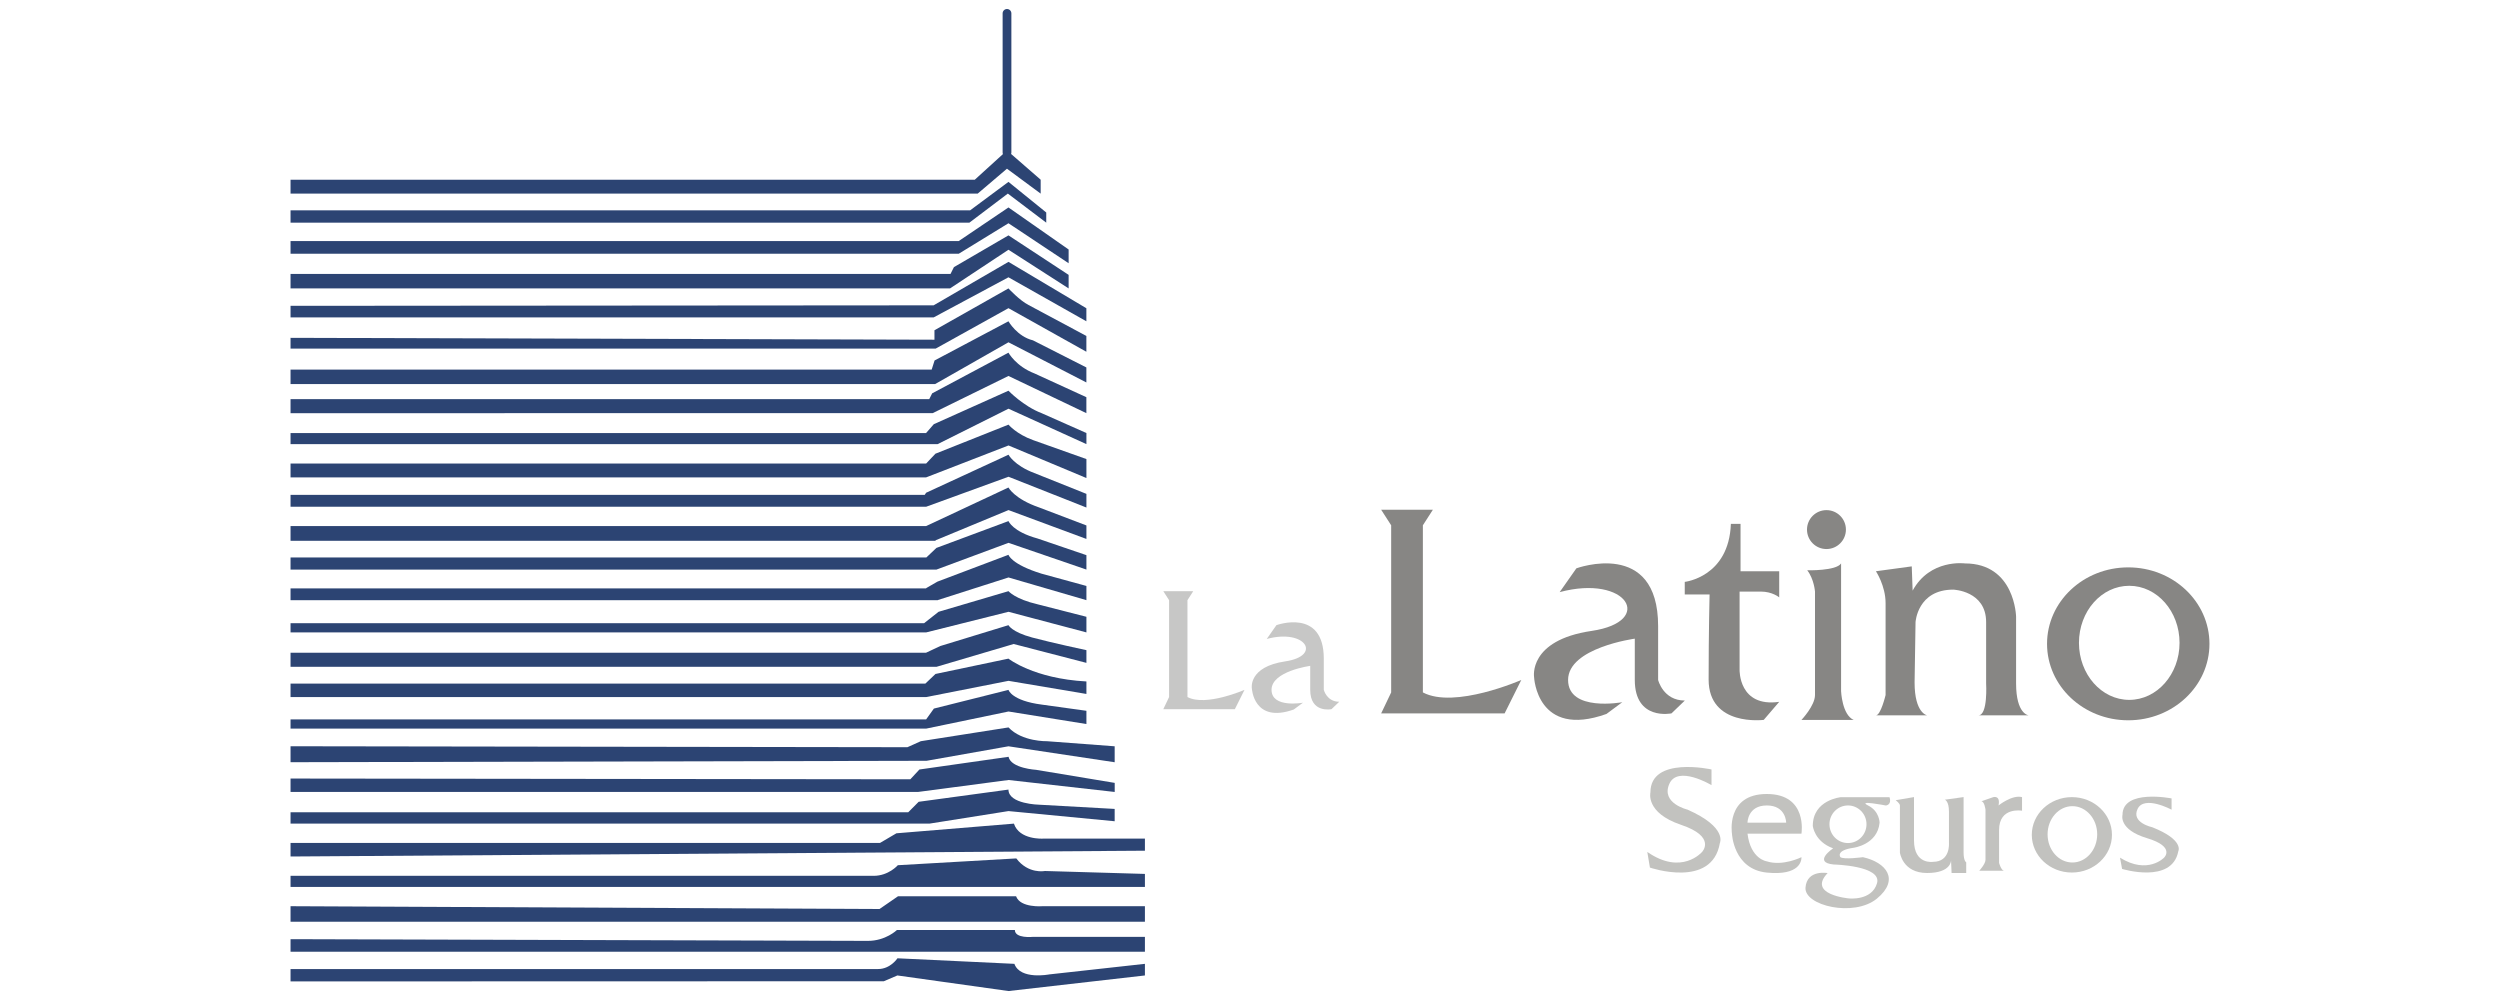 <?xml version="1.0" encoding="utf-8"?>
<!-- Generator: Adobe Illustrator 17.0.0, SVG Export Plug-In . SVG Version: 6.00 Build 0)  -->
<!DOCTYPE svg PUBLIC "-//W3C//DTD SVG 1.1//EN" "http://www.w3.org/Graphics/SVG/1.1/DTD/svg11.dtd">
<svg version="1.1" id="Capa_1" xmlns="http://www.w3.org/2000/svg" xmlns:xlink="http://www.w3.org/1999/xlink" x="0px" y="0px"
	 width="60px" height="24px" viewBox="0 0 60 24" enable-background="new 0 0 60 24" xml:space="preserve">
<g id="LALATINO">
	<g>
		<path fill="#2C4473" d="M23.393,4.312"/>
		<path fill="#2C4473" d="M24.267,3.696c0.004-0.011,0.006-0.022,0.006-0.034V0.321c0-0.058-0.047-0.105-0.105-0.105
			c-0.058,0-0.105,0.047-0.105,0.105v3.341c0,0.013,0.003,0.025,0.007,0.037l-0.675,0.614H6.973v0.334h16.491
			l0.703-0.598l0.809,0.598v-0.334L24.267,3.696z"/>
		<polygon fill="#2C4473" points="24.203,4.365 25.11,5.1 25.11,5.344 24.188,4.646 23.265,5.344 6.973,5.344 
			6.973,5.048 23.283,5.048 		"/>
		<polygon fill="#2C4473" points="24.203,4.979 25.647,5.988 25.647,6.318 24.203,5.358 23.011,6.089 6.973,6.089 
			6.973,5.785 23.01,5.785 		"/>
		<polygon fill="#2C4473" points="24.203,5.649 25.647,6.597 25.647,6.922 24.203,5.994 22.801,6.922 6.973,6.922 
			6.973,6.574 22.813,6.574 22.894,6.411 		"/>
		<polyline fill="#2C4473" points="24.203,6.285 26.073,7.398 26.073,7.711 24.203,6.655 22.407,7.618 6.973,7.618 
			6.973,7.34 22.407,7.328 		"/>
		<path fill="#2C4473" d="M21.212,23.55l0.325-0.139l2.667,0.374l3.274-0.374V23.132l-2.297,0.254
			c0,0-0.694,0.137-0.836-0.254l-2.806-0.133c0,0-0.168,0.258-0.465,0.258H6.973v0.297L21.212,23.55z"/>
		<path fill="#2C4473" d="M6.973,22.54v0.302h20.505V22.485h-2.692c0,0-0.429,0.044-0.429-0.165h-2.831
			c0,0-0.267,0.261-0.696,0.261L6.973,22.54z"/>
		<path fill="#2C4473" d="M6.973,21.749v0.373h20.505v-0.373h-2.457c0,0-0.533,0.045-0.635-0.238H21.551l-0.442,0.305
			L6.973,21.749z"/>
		<path fill="#2C4473" d="M6.973,21.287h20.505v-0.313l-2.402-0.07c0,0-0.395,0.081-0.685-0.302l-2.843,0.163
			c0,0-0.221,0.255-0.58,0.255H6.973V21.287z"/>
		<path fill="#2C4473" d="M6.973,20.556l20.505-0.139v-0.29h-2.448c0,0-0.567,0.035-0.696-0.36l-2.82,0.232
			l-0.395,0.232H6.973V20.556z"/>
		<path fill="#2C4473" d="M6.973,19.767H22.307l1.896-0.301l2.549,0.244v-0.296l-1.809-0.101c0,0-0.74-0.013-0.74-0.363
			l-2.155,0.293l-0.251,0.252H6.973V19.767z"/>
		<path fill="#2C4473" d="M6.973,18.685v0.322h15.057l2.174-0.287l2.549,0.287v-0.218l-1.885-0.313
			c0,0-0.604-0.035-0.663-0.313l-2.139,0.305l-0.218,0.235L6.973,18.685z"/>
		<path fill="#2C4473" d="M21.778,17.933l0.321-0.144l0.012-0.002l2.093-0.329c0.329,0.348,0.924,0.331,0.924,0.331
			l1.624,0.122v0.383l-2.549-0.383l-1.965,0.348L6.973,18.293v-0.383L21.778,17.933z"/>
		<path fill="#2C4473" d="M24.203,6.922c0,0,0.27,0.291,0.482,0.398l1.388,0.743v0.379l-1.87-1.046l-1.746,0.97
			H6.973V8.108l15.454,0.045V7.926L24.203,6.922z"/>
		<path fill="#2C4473" d="M24.203,7.711c0,0,0.209,0.366,0.588,0.457l1.282,0.651v0.36l-1.87-0.964l-1.759,1.002H6.973
			V8.871h15.387L22.43,8.651L24.203,7.711z"/>
		<path fill="#2C4473" d="M24.203,8.464c0,0,0.176,0.326,0.628,0.5l1.242,0.569v0.383l-1.87-0.893l-1.82,0.893
			H6.973V9.579h15.329l0.07-0.139L24.203,8.464z"/>
		<path fill="#2C4473" d="M24.999,9.916C24.559,9.748,24.203,9.377,24.203,9.377l-1.792,0.804l-0.185,0.212H6.973v0.266
			h15.143h0.111h0.276l1.701-0.85l1.87,0.85v-0.266L24.999,9.916z"/>
		<path fill="#2C4473" d="M6.973,11.125v0.332h15.029h0.225l1.977-0.766l1.87,0.782v-0.455l-1.279-0.455
			c-0.402-0.144-0.591-0.372-0.591-0.372l-1.754,0.698l-0.222,0.235L6.973,11.125z"/>
		<path fill="#2C4473" d="M24.821,11.352c-0.481-0.181-0.617-0.439-0.617-0.439l-1.977,0.913l-0.034,0.051H6.973v0.285
			h15.254l1.977-0.72l1.87,0.739v-0.328L24.821,11.352z"/>
		<path fill="#2C4473" d="M24.945,12.181c-0.601-0.206-0.742-0.481-0.742-0.481l-1.977,0.926H6.973v0.353h15.162h0.092
			h0.222l0,0l0.008-0.013l1.747-0.724l1.87,0.693v-0.324L24.945,12.181z"/>
		<path fill="#2C4473" d="M24.902,12.924c-0.601-0.165-0.698-0.418-0.698-0.418l-1.73,0.644l-0.241,0.229h-15.26v0.291
			h15.507V13.668l1.724-0.64l1.87,0.642v-0.346L24.902,12.924z"/>
		<path fill="#2C4473" d="M24.997,13.768c-0.731-0.226-0.794-0.453-0.794-0.453l-1.704,0.644l-0.273,0.157l0.006,0.006
			H6.973v0.282h15.536v-0.003l1.695-0.542l1.87,0.545v-0.341L24.997,13.768z"/>
		<path fill="#2C4473" d="M24.905,14.504c-0.545-0.126-0.701-0.316-0.701-0.316l-1.678,0.495l-0.348,0.274l0,0
			H6.973v0.221h15.254l1.977-0.495l1.87,0.495v-0.375L24.905,14.504z"/>
		<path fill="#2C4473" d="M24.771,15.3c-0.487-0.131-0.568-0.296-0.568-0.296l-1.634,0.5l-0.343,0.161H6.973v0.339
			h15.254h0.247l1.854-0.548l1.746,0.453v-0.305C26.073,15.604,25.258,15.43,24.771,15.3z"/>
		<path fill="#2C4473" d="M25.006,16.911c-0.731-0.094-0.802-0.354-0.802-0.354l-1.791,0.449l-0.186,0.26H6.973v0.221
			h15.254l1.977-0.411l1.87,0.301v-0.318L25.006,16.911z"/>
		<path fill="#2C4473" d="M24.203,15.807l-1.751,0.368l-0.244,0.232H6.973v0.323h15.254l1.977-0.39l1.87,0.315v-0.3
			C24.805,16.287,24.203,15.807,24.203,15.807z"/>
		<path fill="#C7C7C6" d="M27.919,14.188l0.139,0.216v2.325l-0.139,0.292h1.717l0.232-0.465
			c0,0-0.928,0.408-1.369,0.173v-2.325l0.139-0.216H27.919z"/>
		<path fill="#C7C7C6" d="M30.402,15.335l0.232-0.331c0,0,1.137-0.418,1.137,0.803v0.749c0,0,0.07,0.286,0.371,0.286
			l-0.186,0.178c0,0-0.511,0.107-0.511-0.465v-0.574c0,0-0.928,0.126-0.928,0.574s0.754,0.31,0.754,0.31
			l-0.22,0.163c-0.969,0.346-1.007-0.511-1.007-0.511s-0.087-0.513,0.801-0.644
			C31.733,15.743,31.341,15.082,30.402,15.335z"/>
		<path fill="#878684" d="M33.148,12.234l0.24,0.373v4.011l-0.24,0.503h2.963l0.4-0.802
			c0,0-1.602,0.704-2.362,0.299v-4.011l0.24-0.373H33.148z"/>
		<path fill="#878684" d="M37.432,14.211l0.401-0.571c0,0,1.962-0.721,1.962,1.386v1.293c0,0,0.12,0.494,0.641,0.494
			l-0.32,0.308c0,0-0.881,0.185-0.881-0.802v-0.991c0,0-1.601,0.217-1.601,0.991s1.301,0.534,1.301,0.534
			l-0.38,0.282c-1.671,0.597-1.737-0.882-1.737-0.882s-0.15-0.886,1.381-1.111
			C39.729,14.917,39.053,13.776,37.432,14.211z"/>
		<path fill="#878684" d="M40.435,13.965c0,0,1.06-0.116,1.106-1.392h0.232V13.71h0.928v0.627
			c0,0-0.162-0.139-0.441-0.139h-0.51v1.88c0,0-0.023,0.905,0.951,0.766L42.33,17.277c0,0-1.323,0.169-1.323-0.968
			s0.023-2.042,0.023-2.042h-0.596V13.965z"/>
		<path fill="#878684" d="M43.374,13.687c0,0,0.696,0.017,0.812-0.165v3.066c0,0,0.023,0.567,0.302,0.69h-1.253
			c0,0,0.325-0.342,0.325-0.597v-2.483C43.56,14.197,43.537,13.896,43.374,13.687z"/>
		<path fill="#878684" d="M45.022,13.71c0,0,0.232,0.348,0.232,0.766v2.205c0,0-0.116,0.487-0.232,0.487h1.23
			c0,0-0.302-0.046-0.302-0.789l0.023-1.449c0,0,0.046-0.779,0.905-0.779c0,0,0.789,0.026,0.789,0.779v1.472
			c0,0,0.046,0.766-0.186,0.766h1.207c0,0-0.302-0.023-0.302-0.766v-1.601c0,0-0.023-1.279-1.23-1.279
			c0,0-0.836-0.113-1.253,0.653l-0.021-0.582L45.022,13.71z"/>
		<path fill="#878684" d="M51.078,13.617c-1.076,0-1.949,0.821-1.949,1.835c0,1.013,0.873,1.835,1.949,1.835
			c1.076,0,1.949-0.821,1.949-1.835C53.027,14.439,52.155,13.617,51.078,13.617z M51.102,16.797
			c-0.666,0-1.207-0.613-1.207-1.369c0-0.756,0.54-1.369,1.207-1.369s1.207,0.613,1.207,1.369
			C52.309,16.183,51.769,16.797,51.102,16.797z"/>
		<path fill="#C2C2BF" d="M49.725,19.131c-0.531,0-0.962,0.405-0.962,0.905c0,0.5,0.43,0.905,0.962,0.905
			c0.531,0,0.962-0.405,0.962-0.905C50.687,19.536,50.256,19.131,49.725,19.131z M49.737,20.7
			c-0.329,0-0.595-0.302-0.595-0.676c0-0.373,0.267-0.676,0.595-0.676c0.329,0,0.596,0.302,0.596,0.676
			C50.332,20.397,50.066,20.7,49.737,20.7z"/>
		<path fill="#C2C2BF" d="M41.076,18.843v-0.376c0,0-1.466-0.326-1.466,0.551c0,0-0.125,0.488,0.733,0.777
			c0.858,0.288,0.507,0.651,0.507,0.651s-0.488,0.576-1.315,0l0.063,0.376c0,0,1.491,0.514,1.679-0.589
			c0,0,0.188-0.376-0.777-0.802c0,0-0.639-0.15-0.438-0.614C40.261,18.354,41.076,18.843,41.076,18.843z"/>
		<path fill="#C2C2BF" d="M52.118,19.432v-0.27c0,0-1.178-0.234-1.178,0.396c0,0-0.101,0.351,0.589,0.558
			c0.69,0.207,0.408,0.468,0.408,0.468s-0.393,0.414-1.057,0l0.05,0.27c0,0,1.198,0.369,1.349-0.423
			c0,0,0.151-0.27-0.624-0.577c0,0-0.513-0.108-0.352-0.441C51.464,19.081,52.118,19.432,52.118,19.432z"/>
		<path fill="#C2C2BF" d="M45.598,19.331v1.132c0,0,0.063,0.489,0.651,0.489s0.576-0.306,0.576-0.306l0.013,0.306
			h0.351v-0.256c0,0-0.063-0.029-0.063-0.234v-1.332l-0.451,0.063c0,0,0.1,0.025,0.1,0.288v0.752
			c0,0,0.038,0.451-0.382,0.451c0,0-0.457,0.075-0.457-0.514v-1.04l-0.439,0.075
			C45.498,19.206,45.598,19.281,45.598,19.331z"/>
		<path fill="#C2C2BF" d="M47.552,19.231l0.288-0.1c0,0,0.175-0.05,0.125,0.2c0,0,0.326-0.263,0.564-0.2v0.326
			c0,0-0.551-0.1-0.551,0.464v0.789c0,0,0.05,0.188,0.125,0.188H47.502c0,0,0.15-0.163,0.15-0.263v-1.202
			C47.652,19.432,47.627,19.231,47.552,19.231z"/>
		<path fill="#C2C2BF" d="M42.402,20.672c0,0-0.387-0.05-0.462-0.664h1.295c0,0,0.158-0.952-0.832-0.952
			c-0.99,0-0.836,0.952-0.836,0.952s0.034,0.853,0.836,0.934c0.802,0.081,0.836-0.295,0.832-0.37
			C43.235,20.572,42.788,20.797,42.402,20.672z M42.404,19.331c0.464,0,0.464,0.413,0.464,0.413H41.94
			C41.94,19.745,41.94,19.331,42.404,19.331z"/>
		<path fill="#C2C2BF" d="M44.709,20.572c0,0-0.451,0.063-0.539,0c0,0-0.127-0.163,0.319-0.226
			c0,0,0.571-0.075,0.621-0.601c0,0,0-0.276-0.276-0.413c-0.276-0.138,0.426,0,0.426,0s0.15-0.012,0.088-0.2
			h-1.165c0,0-0.676,0.063-0.676,0.689c0,0,0.037,0.376,0.488,0.539c0,0-0.501,0.338,0.013,0.388
			c0,0,1.165,0.025,1.04,0.451c-0.125,0.426-0.676,0.363-0.676,0.363s-1.005-0.089-0.509-0.608
			c0,0-0.494-0.093-0.531,0.345s1.165,0.721,1.716,0.266S45.272,20.697,44.709,20.572z M43.907,19.782
			c0-0.249,0.199-0.451,0.445-0.451c0.245,0,0.444,0.202,0.444,0.451c0,0.249-0.199,0.451-0.444,0.451
			C44.106,20.234,43.907,20.032,43.907,19.782z"/>
	</g>
	<circle fill="#878684" cx="43.835" cy="12.71" r="0.467"/>
</g>
</svg>
